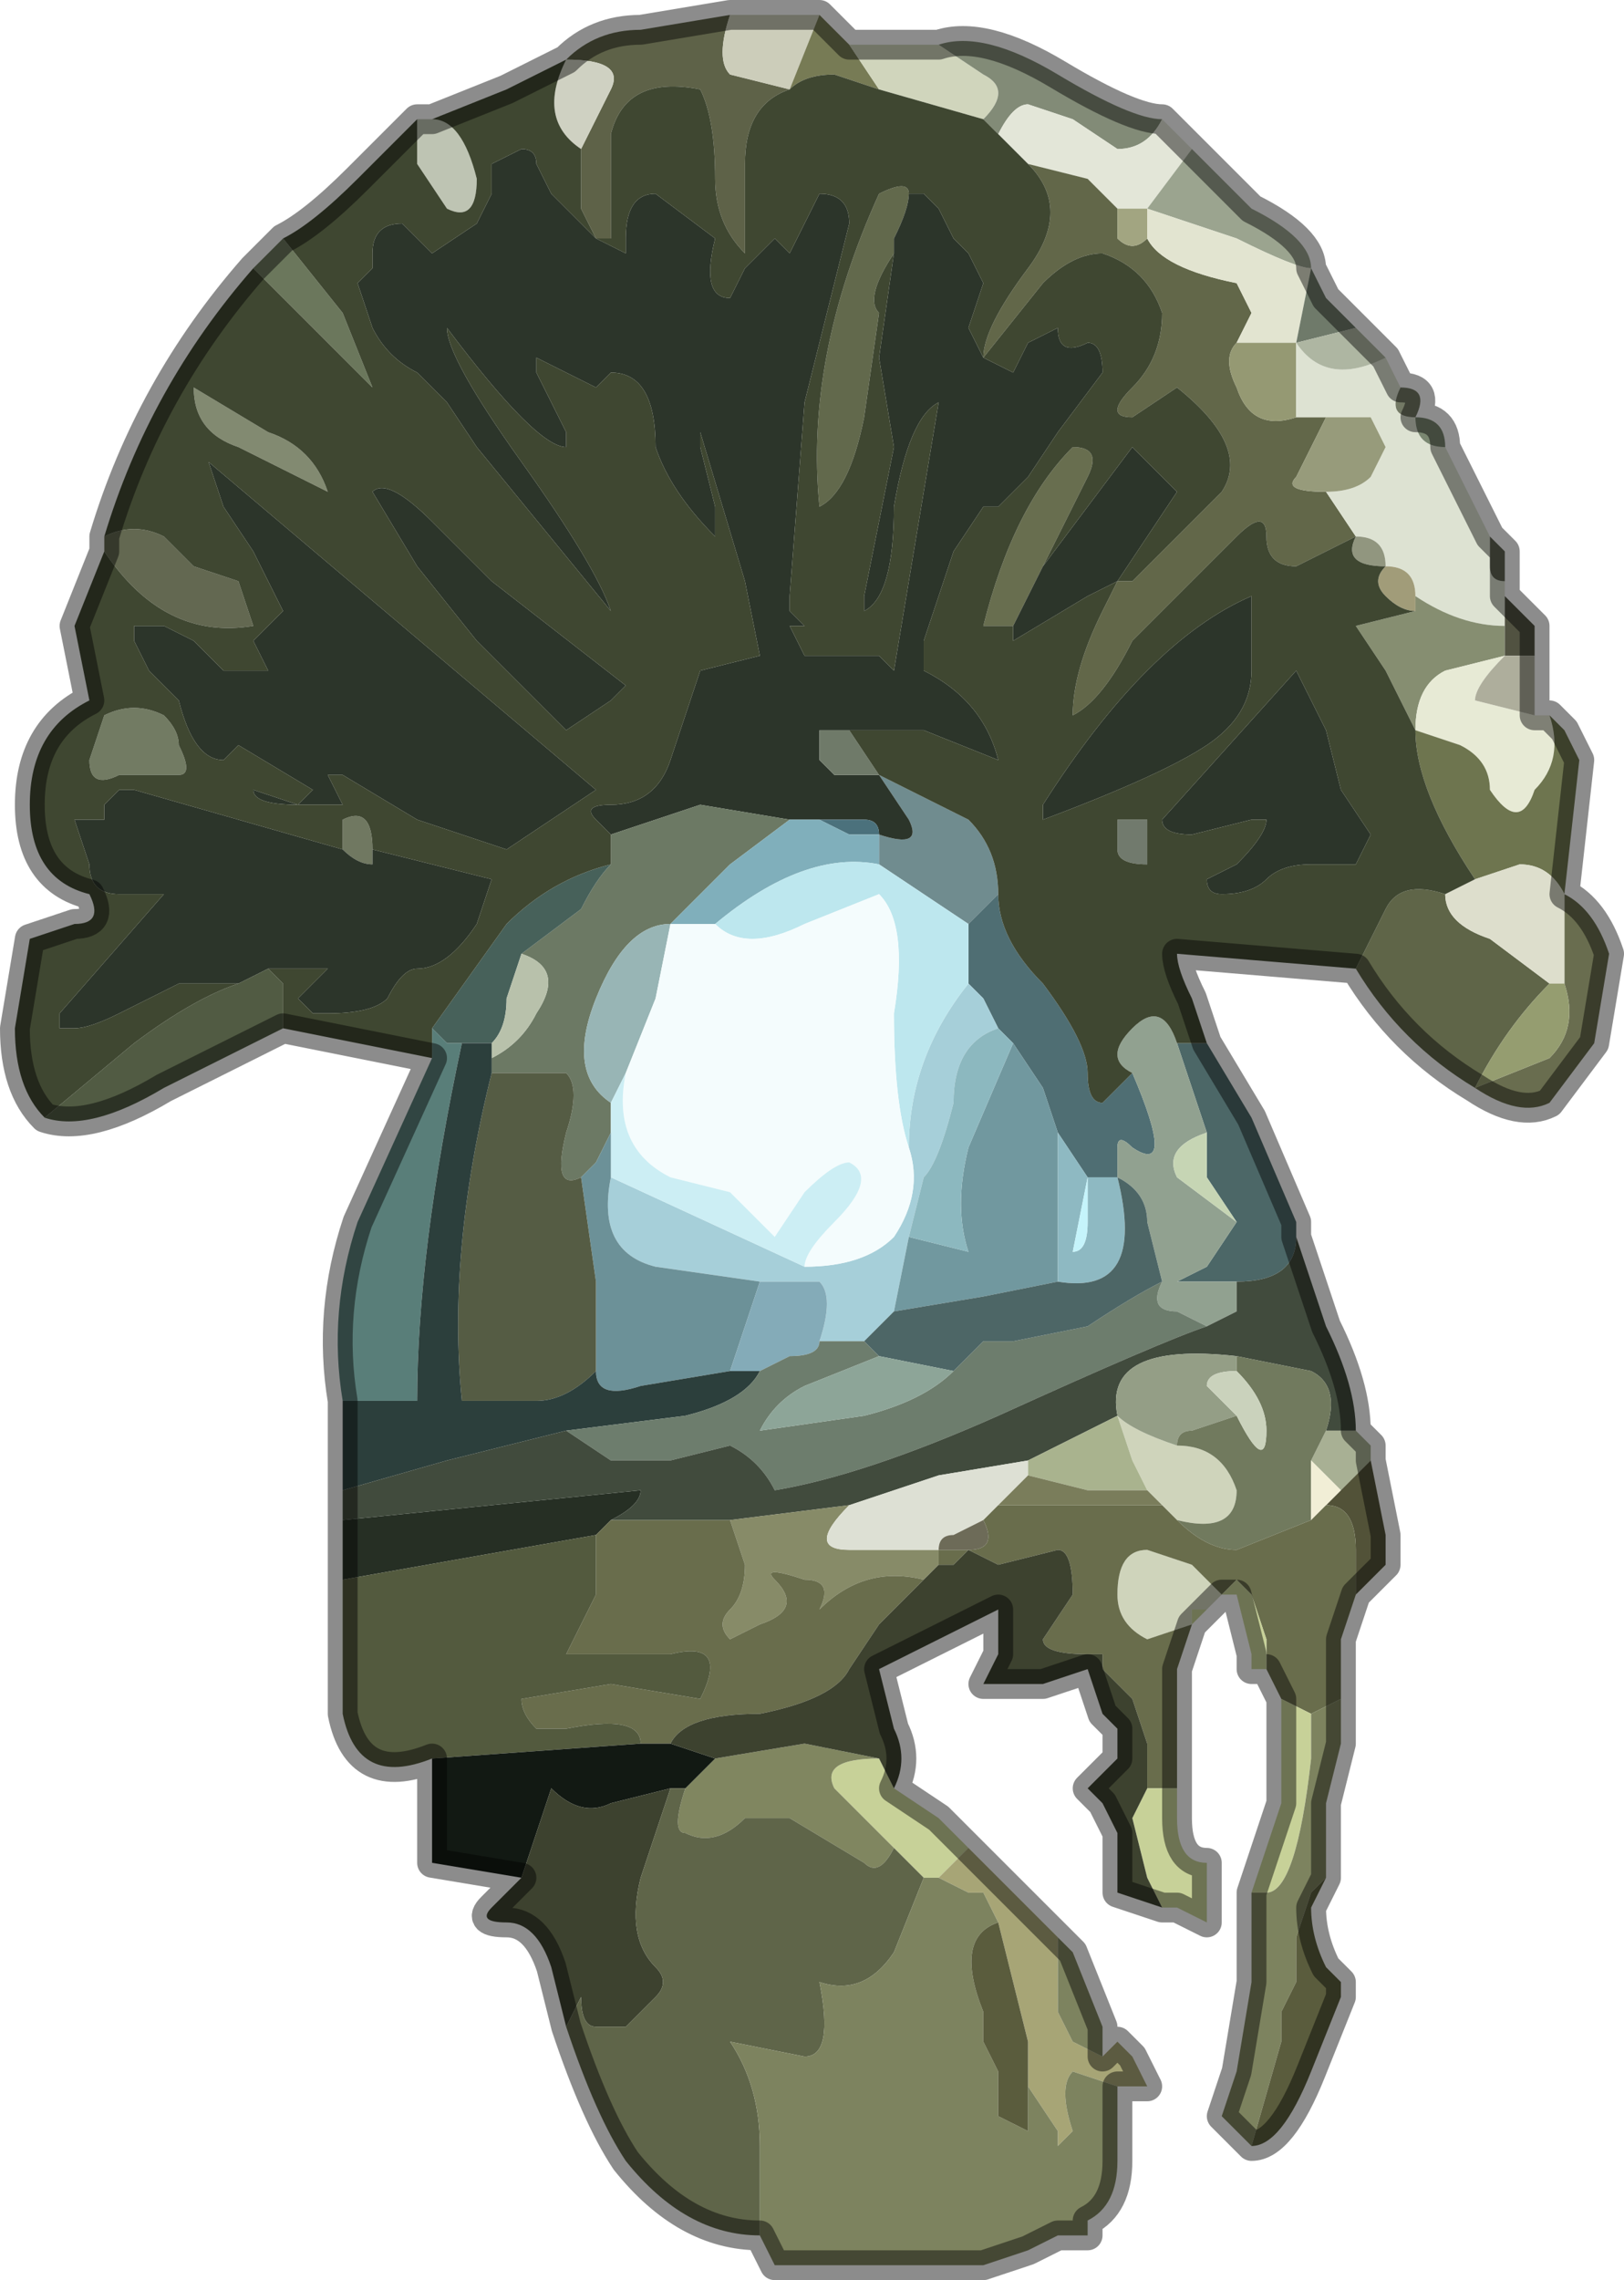 <?xml version="1.0" encoding="UTF-8" standalone="no"?>
<svg xmlns:xlink="http://www.w3.org/1999/xlink" height="7.65px" width="5.45px" xmlns="http://www.w3.org/2000/svg">
  <g transform="matrix(1.0, 0.0, 0.0, 1.0, 3.25, 3.35)">
    <path d="M-0.6 -3.05 Q-0.75 -3.0 -0.75 -2.8 L-0.75 -2.5 Q-0.85 -2.6 -0.85 -2.75 -0.85 -2.95 -0.9 -3.05 -1.15 -3.1 -1.2 -2.9 L-1.2 -2.55 -1.25 -2.55 -1.3 -2.65 Q-1.3 -2.8 -1.3 -2.85 L-1.2 -3.05 Q-1.15 -3.15 -1.35 -3.15 -1.25 -3.25 -1.1 -3.25 L-0.8 -3.3 Q-0.85 -3.15 -0.8 -3.1 L-0.6 -3.05 M-1.25 -2.55 L-1.25 -2.55" fill="#5e6248" fill-rule="evenodd" stroke="none"/>
    <path d="M-0.8 -3.3 L-0.5 -3.3 -0.6 -3.05 -0.8 -3.1 Q-0.85 -3.15 -0.8 -3.3" fill="#cccdba" fill-rule="evenodd" stroke="none"/>
    <path d="M-0.3 -3.05 L-0.45 -3.1 Q-0.55 -3.1 -0.6 -3.05 L-0.5 -3.3 -0.4 -3.2 -0.3 -3.05" fill="#777b55" fill-rule="evenodd" stroke="none"/>
    <path d="M-0.1 -3.2 L0.05 -3.1 Q0.15 -3.05 0.05 -2.95 L-0.3 -3.05 -0.4 -3.2 -0.1 -3.2" fill="#d0d5bc" fill-rule="evenodd" stroke="none"/>
    <path d="M0.1 -2.9 L0.05 -2.95 Q0.15 -3.05 0.05 -3.1 L-0.1 -3.2 Q0.05 -3.25 0.3 -3.1 0.55 -2.95 0.65 -2.95 0.6 -2.85 0.5 -2.85 L0.35 -2.95 0.2 -3.0 Q0.15 -3.0 0.1 -2.9" fill="#828b77" fill-rule="evenodd" stroke="none"/>
    <path d="M-1.35 -3.15 Q-1.15 -3.15 -1.2 -3.05 L-1.3 -2.85 Q-1.45 -2.95 -1.35 -3.15" fill="#cfd1c2" fill-rule="evenodd" stroke="none"/>
    <path d="M0.1 -2.9 Q0.15 -3.0 0.2 -3.0 L0.35 -2.95 0.5 -2.85 Q0.6 -2.85 0.65 -2.95 L0.75 -2.85 0.6 -2.65 0.5 -2.65 0.4 -2.75 0.2 -2.8 0.1 -2.9" fill="#e3e6d8" fill-rule="evenodd" stroke="none"/>
    <path d="M-1.85 -2.95 L-1.8 -2.95 Q-1.7 -2.95 -1.65 -2.75 -1.65 -2.6 -1.75 -2.65 L-1.85 -2.8 -1.85 -2.95" fill="#bec4b3" fill-rule="evenodd" stroke="none"/>
    <path d="M0.6 -2.65 L0.75 -2.85 0.95 -2.65 Q1.15 -2.55 1.15 -2.45 1.1 -2.45 0.9 -2.55 L0.6 -2.65" fill="#9ba48f" fill-rule="evenodd" stroke="none"/>
    <path d="M1.3 -1.55 L1.1 -1.45 Q1.0 -1.45 1.0 -1.55 1.0 -1.65 0.9 -1.55 L0.75 -1.4 0.55 -1.2 Q0.45 -1.0 0.35 -0.95 0.35 -1.1 0.45 -1.3 L0.5 -1.4 0.55 -1.4 0.65 -1.5 0.85 -1.7 Q0.95 -1.85 0.7 -2.05 L0.55 -1.95 Q0.45 -1.95 0.55 -2.05 0.65 -2.15 0.65 -2.3 0.6 -2.45 0.45 -2.5 0.35 -2.5 0.25 -2.4 L0.05 -2.15 Q0.05 -2.25 0.2 -2.45 0.35 -2.65 0.2 -2.8 L0.4 -2.75 0.5 -2.65 Q0.5 -2.6 0.5 -2.55 0.55 -2.5 0.6 -2.55 0.65 -2.45 0.9 -2.4 L0.95 -2.3 0.9 -2.2 Q0.85 -2.15 0.9 -2.05 0.95 -1.9 1.1 -1.95 L1.2 -1.95 1.1 -1.75 Q1.05 -1.7 1.2 -1.7 L1.3 -1.55" fill="#626749" fill-rule="evenodd" stroke="none"/>
    <path d="M-0.25 -2.5 Q-0.35 -2.35 -0.3 -2.3 L-0.35 -1.95 Q-0.4 -1.7 -0.5 -1.65 -0.55 -2.15 -0.3 -2.7 -0.2 -2.75 -0.2 -2.7 -0.2 -2.65 -0.25 -2.55 L-0.25 -2.5" fill="#62694c" fill-rule="evenodd" stroke="none"/>
    <path d="M0.5 -2.65 L0.6 -2.65 0.6 -2.55 Q0.55 -2.5 0.5 -2.55 0.5 -2.6 0.5 -2.65" fill="#a2a581" fill-rule="evenodd" stroke="none"/>
    <path d="M0.6 -2.65 L0.9 -2.55 Q1.1 -2.45 1.15 -2.45 L1.1 -2.2 0.9 -2.2 0.95 -2.3 0.9 -2.4 Q0.65 -2.45 0.6 -2.55 L0.6 -2.65" fill="#e2e4d0" fill-rule="evenodd" stroke="none"/>
    <path d="M-2.3 -2.55 L-2.1 -2.3 -2.0 -2.05 -2.2 -2.25 -2.4 -2.45 -2.3 -2.55" fill="#6b775c" fill-rule="evenodd" stroke="none"/>
    <path d="M1.15 -2.45 L1.2 -2.35 1.3 -2.25 1.1 -2.2 1.15 -2.45 M1.1 -2.2 L1.1 -2.2" fill="#6f7a6a" fill-rule="evenodd" stroke="none"/>
    <path d="M0.9 -2.2 L1.1 -2.2 1.1 -1.95 Q0.95 -1.9 0.9 -2.05 0.85 -2.15 0.9 -2.2" fill="#959973" fill-rule="evenodd" stroke="none"/>
    <path d="M1.4 -2.15 L1.45 -2.05 Q1.4 -1.95 1.5 -1.95 L1.5 -1.95 Q1.5 -1.85 1.6 -1.85 L1.75 -1.55 1.75 -1.45 Q1.75 -1.4 1.8 -1.4 L1.8 -1.35 1.8 -1.25 Q1.65 -1.25 1.5 -1.35 1.5 -1.45 1.4 -1.45 1.4 -1.55 1.3 -1.55 L1.2 -1.7 Q1.3 -1.7 1.35 -1.75 L1.4 -1.85 1.35 -1.95 1.2 -1.95 1.1 -1.95 1.1 -2.2 Q1.2 -2.05 1.4 -2.15 M1.1 -2.2 L1.1 -2.2" fill="#dde2d2" fill-rule="evenodd" stroke="none"/>
    <path d="M1.3 -2.25 L1.4 -2.15 Q1.2 -2.05 1.1 -2.2 L1.3 -2.25" fill="#aeb6a2" fill-rule="evenodd" stroke="none"/>
    <path d="M-2.45 -1.85 Q-2.6 -1.9 -2.6 -2.05 L-2.35 -1.9 Q-2.2 -1.85 -2.15 -1.7 L-2.45 -1.85" fill="#828a71" fill-rule="evenodd" stroke="none"/>
    <path d="M1.45 -2.05 Q1.55 -2.05 1.5 -1.95 1.4 -1.95 1.45 -2.05" fill="#737965" fill-rule="evenodd" stroke="none"/>
    <path d="M1.2 -1.95 L1.35 -1.95 1.4 -1.85 1.35 -1.75 Q1.3 -1.7 1.2 -1.7 1.05 -1.7 1.1 -1.75 L1.2 -1.95" fill="#979b7b" fill-rule="evenodd" stroke="none"/>
    <path d="M1.5 -1.95 Q1.6 -1.95 1.6 -1.85 1.5 -1.85 1.5 -1.95" fill="#7a8771" fill-rule="evenodd" stroke="none"/>
    <path d="M0.15 -1.25 L0.05 -1.25 Q0.15 -1.65 0.35 -1.85 0.45 -1.85 0.4 -1.75 L0.3 -1.55 0.25 -1.45 0.2 -1.35 0.15 -1.25" fill="#686e4f" fill-rule="evenodd" stroke="none"/>
    <path d="M1.5 -0.9 L1.4 -1.1 1.3 -1.25 1.5 -1.3 1.5 -1.35 Q1.65 -1.25 1.8 -1.25 L1.8 -1.15 1.6 -1.1 Q1.5 -1.05 1.5 -0.9" fill="#868e71" fill-rule="evenodd" stroke="none"/>
    <path d="M1.5 -1.3 Q1.45 -1.3 1.4 -1.35 1.35 -1.4 1.4 -1.45 1.5 -1.45 1.5 -1.35 L1.5 -1.3" fill="#a19c79" fill-rule="evenodd" stroke="none"/>
    <path d="M1.4 -1.45 Q1.25 -1.45 1.3 -1.55 1.4 -1.55 1.4 -1.45" fill="#91967f" fill-rule="evenodd" stroke="none"/>
    <path d="M0.6 -0.45 Q0.5 -0.45 0.5 -0.5 L0.5 -0.6 0.6 -0.6 0.6 -0.45" fill="#717a6d" fill-rule="evenodd" stroke="none"/>
    <path d="M-0.3 -0.75 L0.0 -0.6 Q0.1 -0.5 0.1 -0.35 L0.0 -0.25 -0.3 -0.45 -0.3 -0.55 Q-0.15 -0.5 -0.2 -0.6 L-0.3 -0.75" fill="#708c8f" fill-rule="evenodd" stroke="none"/>
    <path d="M1.9 -0.95 L1.95 -0.95 Q2.0 -0.8 1.9 -0.7 1.85 -0.55 1.75 -0.7 1.75 -0.8 1.65 -0.85 L1.5 -0.9 Q1.5 -1.05 1.6 -1.1 L1.8 -1.15 Q1.7 -1.05 1.7 -1.0 L1.9 -0.95" fill="#e7ead5" fill-rule="evenodd" stroke="none"/>
    <path d="M1.75 -1.55 L1.8 -1.5 1.8 -1.4 Q1.75 -1.4 1.75 -1.45 L1.75 -1.55" fill="#606554" fill-rule="evenodd" stroke="none"/>
    <path d="M1.8 -1.35 L1.9 -1.25 1.9 -1.15 1.8 -1.15 1.8 -1.25 1.8 -1.35" fill="#515241" fill-rule="evenodd" stroke="none"/>
    <path d="M1.9 -1.15 L1.9 -0.95 1.7 -1.0 Q1.7 -1.05 1.8 -1.15 L1.9 -1.15" fill="#aeae9c" fill-rule="evenodd" stroke="none"/>
    <path d="M1.7 -0.4 Q1.5 -0.7 1.5 -0.9 L1.65 -0.85 Q1.75 -0.8 1.75 -0.7 1.85 -0.55 1.9 -0.7 2.0 -0.8 1.95 -0.95 L2.0 -0.9 2.05 -0.8 2.0 -0.35 Q1.95 -0.45 1.85 -0.45 L1.7 -0.4" fill="#6e754f" fill-rule="evenodd" stroke="none"/>
    <path d="M-2.9 -1.55 Q-2.8 -1.6 -2.7 -1.55 L-2.6 -1.45 -2.45 -1.4 -2.4 -1.25 Q-2.7 -1.2 -2.9 -1.5 L-2.9 -1.55" fill="#636851" fill-rule="evenodd" stroke="none"/>
    <path d="M-2.95 -0.8 L-2.9 -0.95 Q-2.8 -1.0 -2.7 -0.95 -2.65 -0.9 -2.65 -0.85 -2.6 -0.75 -2.65 -0.75 L-2.85 -0.75 Q-2.95 -0.7 -2.95 -0.8" fill="#727b63" fill-rule="evenodd" stroke="none"/>
    <path d="M-2.1 -0.5 L-2.1 -0.6 Q-2.0 -0.65 -2.0 -0.5 L-2.0 -0.45 Q-2.05 -0.45 -2.1 -0.5 L-2.1 -0.5" fill="#707861" fill-rule="evenodd" stroke="none"/>
    <path d="M-1.25 -2.55 L-1.15 -2.5 -1.15 -2.55 Q-1.15 -2.7 -1.05 -2.7 L-0.85 -2.55 Q-0.9 -2.35 -0.8 -2.35 -0.8 -2.35 -0.75 -2.45 L-0.65 -2.55 -0.6 -2.5 -0.55 -2.6 -0.5 -2.7 Q-0.4 -2.7 -0.4 -2.6 L-0.55 -2.0 -0.6 -1.35 -0.6 -1.3 -0.55 -1.25 -0.6 -1.25 -0.55 -1.15 -0.3 -1.15 -0.25 -1.1 -0.1 -2.0 Q-0.2 -1.95 -0.25 -1.65 -0.25 -1.35 -0.35 -1.3 L-0.35 -1.35 -0.3 -1.6 -0.25 -1.85 -0.3 -2.15 -0.25 -2.5 -0.25 -2.55 Q-0.2 -2.65 -0.2 -2.7 L-0.15 -2.7 -0.1 -2.65 -0.05 -2.55 0.0 -2.5 0.05 -2.4 0.0 -2.25 0.05 -2.15 0.15 -2.1 0.2 -2.2 0.3 -2.25 0.3 -2.25 Q0.3 -2.15 0.4 -2.2 0.45 -2.2 0.45 -2.1 L0.3 -1.9 0.2 -1.75 0.1 -1.65 0.05 -1.65 -0.05 -1.5 -0.15 -1.2 -0.15 -1.1 Q0.05 -1.0 0.1 -0.8 L-0.15 -0.9 -0.4 -0.9 -0.5 -0.9 -0.5 -0.8 -0.45 -0.75 -0.3 -0.75 -0.2 -0.6 Q-0.15 -0.5 -0.3 -0.55 -0.3 -0.6 -0.35 -0.6 L-0.5 -0.6 -0.6 -0.6 -0.9 -0.65 -1.2 -0.55 -1.25 -0.6 Q-1.3 -0.65 -1.2 -0.65 L-1.2 -0.65 Q-1.05 -0.65 -1.0 -0.8 L-0.9 -1.1 -0.7 -1.15 -0.75 -1.4 -0.9 -1.9 -0.9 -1.85 -0.85 -1.65 -0.85 -1.55 Q-1.0 -1.7 -1.05 -1.85 -1.05 -2.1 -1.2 -2.1 L-1.25 -2.05 -1.45 -2.15 -1.45 -2.1 -1.35 -1.9 -1.35 -1.85 Q-1.45 -1.85 -1.75 -2.25 L-1.75 -2.25 Q-1.75 -2.15 -1.5 -1.8 -1.25 -1.45 -1.2 -1.3 L-1.65 -1.85 -1.75 -2.0 -1.85 -2.1 Q-1.95 -2.15 -2.0 -2.25 L-2.05 -2.4 -2.0 -2.45 -2.0 -2.5 Q-2.0 -2.6 -1.9 -2.6 L-1.8 -2.5 -1.65 -2.6 -1.6 -2.7 -1.6 -2.8 -1.5 -2.85 Q-1.45 -2.85 -1.45 -2.8 L-1.4 -2.7 -1.25 -2.55 -1.25 -2.55 M0.25 -1.45 L0.55 -1.85 0.7 -1.7 0.5 -1.4 0.4 -1.35 0.15 -1.2 0.15 -1.25 0.2 -1.35 0.25 -1.45 M0.75 -0.55 Q0.65 -0.55 0.65 -0.6 L1.1 -1.1 1.2 -0.9 1.25 -0.7 1.35 -0.55 1.3 -0.45 1.2 -0.45 1.15 -0.45 Q1.05 -0.45 1.0 -0.4 0.95 -0.35 0.85 -0.35 0.8 -0.35 0.8 -0.4 L0.9 -0.45 Q1.0 -0.55 1.0 -0.6 L0.95 -0.6 0.75 -0.55 M0.95 -1.35 L0.95 -1.1 Q0.95 -0.95 0.8 -0.85 0.65 -0.75 0.25 -0.6 L0.25 -0.65 Q0.6 -1.2 0.95 -1.35 M-2.45 -0.05 L-2.65 -0.05 -2.85 0.05 Q-2.95 0.1 -3.0 0.1 L-3.05 0.1 -3.05 0.05 -2.7 -0.35 -2.8 -0.35 -2.85 -0.35 Q-2.95 -0.35 -2.95 -0.45 L-3.0 -0.6 -2.95 -0.6 -2.9 -0.6 Q-2.9 -0.6 -2.9 -0.65 L-2.85 -0.7 -2.8 -0.7 -2.1 -0.5 -2.1 -0.5 Q-2.05 -0.45 -2.0 -0.45 L-2.0 -0.5 -1.6 -0.4 -1.65 -0.25 Q-1.75 -0.1 -1.85 -0.1 -1.9 -0.1 -1.95 0.0 -2.0 0.05 -2.15 0.05 L-2.2 0.05 -2.25 0.0 -2.15 -0.1 -2.15 -0.1 -2.2 -0.1 -2.35 -0.1 -2.45 -0.05 -2.45 -0.05 M-2.55 -1.8 L-2.55 -1.8 -1.25 -0.7 -1.4 -0.6 -1.55 -0.5 -1.85 -0.6 -2.1 -0.75 -2.15 -0.75 -2.1 -0.65 Q-2.2 -0.65 -2.25 -0.65 -2.4 -0.65 -2.4 -0.7 L-2.4 -0.7 -2.25 -0.65 -2.2 -0.7 -2.45 -0.85 -2.5 -0.8 Q-2.6 -0.8 -2.65 -1.0 L-2.75 -1.1 -2.8 -1.2 -2.8 -1.25 -2.7 -1.25 -2.6 -1.2 -2.5 -1.1 -2.4 -1.1 -2.35 -1.1 -2.4 -1.2 -2.3 -1.3 -2.35 -1.4 -2.4 -1.5 -2.5 -1.65 -2.55 -1.8 M-1.8 -1.6 L-1.6 -1.4 -1.15 -1.05 -1.2 -1.0 -1.35 -0.9 -1.65 -1.2 -1.85 -1.45 -2.0 -1.7 Q-1.95 -1.75 -1.8 -1.6" fill="#2c352a" fill-rule="evenodd" stroke="none"/>
    <path d="M-1.2 -0.55 L-0.9 -0.65 -0.6 -0.6 -0.8 -0.45 -1.0 -0.25 Q-1.15 -0.25 -1.25 0.0 -1.35 0.25 -1.2 0.35 L-1.2 0.45 -1.25 0.55 -1.3 0.6 Q-1.4 0.65 -1.35 0.45 -1.3 0.3 -1.35 0.25 L-1.6 0.25 -1.6 0.2 Q-1.5 0.15 -1.45 0.05 -1.35 -0.1 -1.5 -0.15 L-1.3 -0.3 Q-1.25 -0.4 -1.2 -0.45 L-1.2 -0.55" fill="#6c7964" fill-rule="evenodd" stroke="none"/>
    <path d="M-1.8 0.1 L-1.55 -0.25 Q-1.4 -0.4 -1.2 -0.45 -1.25 -0.4 -1.3 -0.3 L-1.5 -0.15 -1.55 0.0 Q-1.55 0.1 -1.6 0.15 L-1.65 0.15 -1.65 0.15 -1.7 0.15 -1.75 0.15 -1.75 0.15 -1.8 0.1" fill="#47615a" fill-rule="evenodd" stroke="none"/>
    <path d="M-0.4 -0.9 L-0.3 -0.75 -0.45 -0.75 -0.5 -0.8 -0.5 -0.9 -0.4 -0.9" fill="#6f7a69" fill-rule="evenodd" stroke="none"/>
    <path d="M-0.5 -0.6 L-0.35 -0.6 Q-0.3 -0.6 -0.3 -0.55 L-0.4 -0.55 -0.5 -0.6" fill="#4b717c" fill-rule="evenodd" stroke="none"/>
    <path d="M-0.6 -0.6 L-0.5 -0.6 -0.4 -0.55 -0.3 -0.55 -0.3 -0.45 Q-0.55 -0.5 -0.85 -0.25 L-1.0 -0.25 -0.8 -0.45 -0.6 -0.6" fill="#80afbb" fill-rule="evenodd" stroke="none"/>
    <path d="M0.1 -0.35 Q0.1 -0.2 0.25 -0.05 0.4 0.15 0.4 0.25 0.4 0.35 0.45 0.35 0.5 0.3 0.55 0.25 0.7 0.6 0.55 0.5 0.5 0.45 0.5 0.5 L0.5 0.6 0.4 0.6 0.3 0.45 0.25 0.3 0.15 0.15 0.1 0.1 0.05 0.0 0.0 -0.05 0.0 -0.25 0.1 -0.35" fill="#4f6e73" fill-rule="evenodd" stroke="none"/>
    <path d="M-0.2 0.8 L-0.25 1.05 -0.35 1.15 -0.5 1.15 Q-0.45 1.0 -0.5 0.95 L-0.7 0.95 -1.05 0.9 Q-1.25 0.85 -1.2 0.6 L-0.55 0.9 Q-0.35 0.9 -0.25 0.8 -0.15 0.65 -0.2 0.5 -0.2 0.2 0.0 -0.05 L0.05 0.0 0.1 0.1 Q-0.05 0.15 -0.05 0.35 -0.1 0.55 -0.15 0.6 L-0.2 0.8" fill="#a6cfd9" fill-rule="evenodd" stroke="none"/>
    <path d="M1.3 -0.1 L1.4 -0.3 Q1.45 -0.4 1.6 -0.35 1.6 -0.25 1.75 -0.2 L1.95 -0.05 Q1.8 0.1 1.7 0.3 1.45 0.15 1.3 -0.1" fill="#5f6548" fill-rule="evenodd" stroke="none"/>
    <path d="M0.0 -0.05 Q-0.2 0.2 -0.2 0.5 -0.25 0.35 -0.25 0.05 -0.2 -0.25 -0.3 -0.35 L-0.55 -0.25 Q-0.75 -0.15 -0.85 -0.25 -0.55 -0.5 -0.3 -0.45 L0.0 -0.25 0.0 -0.05" fill="#bde7ee" fill-rule="evenodd" stroke="none"/>
    <path d="M2.0 -0.35 Q2.1 -0.3 2.15 -0.15 L2.1 0.15 1.95 0.35 Q1.85 0.4 1.7 0.3 L1.95 0.2 Q2.05 0.1 2.0 -0.05 L2.0 -0.35" fill="#696d4f" fill-rule="evenodd" stroke="none"/>
    <path d="M1.6 -0.35 L1.7 -0.4 1.85 -0.45 Q1.95 -0.45 2.0 -0.35 L2.0 -0.05 1.95 -0.05 1.75 -0.2 Q1.6 -0.25 1.6 -0.35" fill="#dddecc" fill-rule="evenodd" stroke="none"/>
    <path d="M2.0 -0.05 Q2.05 0.1 1.95 0.2 L1.7 0.3 Q1.8 0.1 1.95 -0.05 L2.0 -0.05" fill="#959d70" fill-rule="evenodd" stroke="none"/>
    <path d="M-3.1 0.4 L-2.8 0.15 Q-2.6 0.0 -2.45 -0.05 L-2.45 -0.05 -2.35 -0.1 -2.3 -0.05 Q-2.3 0.0 -2.3 0.1 -2.4 0.15 -2.7 0.3 -2.95 0.45 -3.1 0.4" fill="#515b43" fill-rule="evenodd" stroke="none"/>
    <path d="M-1.5 -0.15 Q-1.35 -0.1 -1.45 0.05 -1.5 0.15 -1.6 0.2 L-1.6 0.15 Q-1.55 0.1 -1.55 0.0 L-1.5 -0.15" fill="#b8c1ab" fill-rule="evenodd" stroke="none"/>
    <path d="M-1.2 0.35 Q-1.35 0.25 -1.25 0.0 -1.15 -0.25 -1.0 -0.25 L-1.05 0.0 -1.15 0.25 -1.2 0.35" fill="#98b5b5" fill-rule="evenodd" stroke="none"/>
    <path d="M-0.2 0.5 Q-0.15 0.65 -0.25 0.8 -0.35 0.9 -0.55 0.9 -0.55 0.85 -0.45 0.75 -0.3 0.6 -0.4 0.55 -0.45 0.55 -0.55 0.65 L-0.65 0.8 Q-0.7 0.75 -0.8 0.65 L-1.0 0.6 Q-1.2 0.5 -1.15 0.25 L-1.05 0.0 -1.0 -0.25 -0.85 -0.25 Q-0.75 -0.15 -0.55 -0.25 L-0.3 -0.35 Q-0.2 -0.25 -0.25 0.05 -0.25 0.35 -0.2 0.5" fill="#f4fcfd" fill-rule="evenodd" stroke="none"/>
    <path d="M-0.55 0.9 L-1.2 0.6 -1.2 0.5 -1.2 0.45 -1.2 0.35 -1.15 0.25 Q-1.2 0.5 -1.0 0.6 L-0.8 0.65 Q-0.7 0.75 -0.65 0.8 L-0.55 0.65 Q-0.45 0.55 -0.4 0.55 -0.3 0.6 -0.45 0.75 -0.55 0.85 -0.55 0.9" fill="#cceef4" fill-rule="evenodd" stroke="none"/>
    <path d="M-0.2 0.8 L0.0 0.85 Q-0.05 0.7 0.0 0.5 L0.15 0.15 0.25 0.3 0.3 0.45 0.3 0.95 0.05 1.0 -0.25 1.05 -0.2 0.8" fill="#71989f" fill-rule="evenodd" stroke="none"/>
    <path d="M0.15 0.15 L0.0 0.5 Q-0.05 0.7 0.0 0.85 L-0.2 0.8 -0.15 0.6 Q-0.1 0.55 -0.05 0.35 -0.05 0.15 0.1 0.1 L0.15 0.15" fill="#8cb8bf" fill-rule="evenodd" stroke="none"/>
    <path d="M-1.2 0.6 Q-1.25 0.85 -1.05 0.9 L-0.7 0.95 -0.8 1.25 -1.1 1.3 Q-1.25 1.35 -1.25 1.25 L-1.25 0.95 -1.3 0.6 -1.25 0.55 -1.2 0.45 -1.2 0.5 -1.2 0.6" fill="#6c9198" fill-rule="evenodd" stroke="none"/>
    <path d="M-1.6 0.25 L-1.35 0.25 Q-1.3 0.3 -1.35 0.45 -1.4 0.65 -1.3 0.6 L-1.25 0.95 -1.25 1.25 Q-1.35 1.35 -1.45 1.35 L-1.7 1.35 Q-1.75 0.85 -1.6 0.25" fill="#555c44" fill-rule="evenodd" stroke="none"/>
    <path d="M-1.8 0.2 L-1.8 0.1 -1.75 0.15 -1.75 0.15 -1.7 0.15 Q-1.85 0.85 -1.85 1.35 L-2.1 1.35 Q-2.15 1.05 -2.05 0.75 L-1.8 0.2" fill="#597e79" fill-rule="evenodd" stroke="none"/>
    <path d="M-1.35 1.45 L-1.75 1.55 -2.1 1.65 -2.1 1.35 -1.85 1.35 Q-1.85 0.85 -1.7 0.15 L-1.65 0.15 -1.65 0.15 -1.6 0.15 -1.6 0.2 -1.6 0.25 Q-1.75 0.85 -1.7 1.35 L-1.45 1.35 Q-1.35 1.35 -1.25 1.25 -1.25 1.35 -1.1 1.3 L-0.8 1.25 -0.7 1.25 Q-0.75 1.35 -0.95 1.4 L-1.35 1.45" fill="#2c3f3c" fill-rule="evenodd" stroke="none"/>
    <path d="M0.7 0.15 L0.8 0.15 0.95 0.4 1.1 0.75 1.1 0.8 Q1.1 0.95 0.9 0.95 L0.7 0.95 0.8 0.9 0.9 0.75 0.8 0.6 0.8 0.45 0.75 0.3 0.7 0.15" fill="#4c6767" fill-rule="evenodd" stroke="none"/>
    <path d="M0.55 0.25 Q0.45 0.2 0.55 0.1 0.65 0.0 0.7 0.15 L0.75 0.3 0.8 0.45 Q0.65 0.5 0.7 0.6 L0.9 0.75 0.8 0.9 0.7 0.95 0.9 0.95 0.9 1.05 0.8 1.1 0.7 1.05 Q0.6 1.05 0.65 0.95 L0.6 0.75 Q0.6 0.65 0.5 0.6 L0.5 0.5 Q0.5 0.45 0.55 0.5 0.7 0.6 0.55 0.25" fill="#91a190" fill-rule="evenodd" stroke="none"/>
    <path d="M0.8 0.45 L0.8 0.6 0.9 0.75 0.7 0.6 Q0.65 0.5 0.8 0.45" fill="#c6d5b4" fill-rule="evenodd" stroke="none"/>
    <path d="M0.3 0.95 L0.3 0.45 0.4 0.6 0.35 0.85 Q0.4 0.85 0.4 0.75 L0.4 0.6 0.5 0.6 Q0.6 1.0 0.3 0.95" fill="#8eb9c2" fill-rule="evenodd" stroke="none"/>
    <path d="M-0.7 0.95 L-0.5 0.95 Q-0.45 1.0 -0.5 1.15 -0.5 1.2 -0.6 1.2 L-0.7 1.25 -0.8 1.25 -0.7 0.95" fill="#84abb8" fill-rule="evenodd" stroke="none"/>
    <path d="M-2.1 1.75 L-1.6 1.7 -1.1 1.65 Q-1.1 1.7 -1.2 1.75 L-1.25 1.8 -2.1 1.95 -2.1 1.75" fill="#262f24" fill-rule="evenodd" stroke="none"/>
    <path d="M0.8 1.1 Q0.65 1.15 0.1 1.4 -0.35 1.6 -0.65 1.65 -0.7 1.55 -0.8 1.5 L-1.0 1.55 -1.2 1.55 -1.35 1.45 -0.95 1.4 Q-0.75 1.35 -0.7 1.25 L-0.6 1.2 Q-0.5 1.2 -0.5 1.15 L-0.35 1.15 -0.3 1.2 -0.55 1.3 Q-0.65 1.35 -0.7 1.45 L-0.35 1.4 Q-0.15 1.35 -0.05 1.25 L0.05 1.15 0.15 1.15 0.4 1.1 Q0.55 1.0 0.65 0.95 0.6 1.05 0.7 1.05 L0.8 1.1" fill="#6d7d6d" fill-rule="evenodd" stroke="none"/>
    <path d="M1.1 0.8 L1.2 1.1 Q1.3 1.3 1.3 1.45 L1.2 1.45 Q1.25 1.3 1.15 1.25 L0.9 1.2 Q0.45 1.15 0.5 1.4 L0.2 1.55 -0.1 1.6 -0.4 1.7 -0.8 1.75 -1.2 1.75 Q-1.1 1.7 -1.1 1.65 L-1.6 1.7 -2.1 1.75 -2.1 1.65 -1.75 1.55 -1.35 1.45 -1.2 1.55 -1.0 1.55 -0.8 1.5 Q-0.7 1.55 -0.65 1.65 -0.35 1.6 0.1 1.4 0.65 1.15 0.8 1.1 L0.9 1.05 0.9 0.95 Q1.1 0.95 1.1 0.8" fill="#414b3d" fill-rule="evenodd" stroke="none"/>
    <path d="M0.5 0.6 Q0.6 0.65 0.6 0.75 L0.65 0.95 Q0.55 1.0 0.4 1.1 L0.15 1.15 0.05 1.15 -0.05 1.25 -0.3 1.2 -0.35 1.15 -0.25 1.05 0.05 1.0 0.3 0.95 Q0.6 1.0 0.5 0.6" fill="#4d6666" fill-rule="evenodd" stroke="none"/>
    <path d="M-0.05 1.25 Q-0.15 1.35 -0.35 1.4 L-0.7 1.45 Q-0.65 1.35 -0.55 1.3 L-0.3 1.2 -0.05 1.25" fill="#8da598" fill-rule="evenodd" stroke="none"/>
    <path d="M-0.8 1.75 L-0.4 1.7 Q-0.55 1.85 -0.4 1.85 L-0.1 1.85 -0.1 1.9 -0.15 1.95 Q-0.35 1.9 -0.5 2.05 -0.45 1.95 -0.55 1.95 -0.7 1.9 -0.65 1.95 -0.55 2.05 -0.7 2.1 L-0.8 2.15 Q-0.85 2.1 -0.8 2.05 -0.75 2.0 -0.75 1.9 L-0.8 1.75" fill="#878b68" fill-rule="evenodd" stroke="none"/>
    <path d="M-0.4 1.7 L-0.1 1.6 0.2 1.55 0.2 1.6 0.1 1.7 0.05 1.75 -0.05 1.8 Q-0.1 1.8 -0.1 1.85 L-0.4 1.85 Q-0.55 1.85 -0.4 1.7" fill="#dde0d4" fill-rule="evenodd" stroke="none"/>
    <path d="M0.4 0.6 L0.4 0.75 Q0.4 0.85 0.35 0.85 L0.4 0.6" fill="#c5f4fb" fill-rule="evenodd" stroke="none"/>
    <path d="M0.7 1.5 Q0.85 1.5 0.9 1.65 0.9 1.8 0.7 1.75 L0.65 1.7 0.6 1.65 0.55 1.55 0.5 1.4 Q0.55 1.45 0.7 1.5 M0.85 2.0 L0.8 2.05 0.75 2.05 0.75 2.1 0.6 2.15 Q0.5 2.1 0.5 2.0 0.5 1.85 0.6 1.85 0.6 1.85 0.75 1.9 L0.85 2.0" fill="#cfd4bb" fill-rule="evenodd" stroke="none"/>
    <path d="M0.5 1.4 Q0.45 1.15 0.9 1.2 L0.9 1.25 Q0.8 1.25 0.8 1.3 L0.9 1.4 0.75 1.45 Q0.7 1.45 0.7 1.5 0.55 1.45 0.5 1.4" fill="#949e86" fill-rule="evenodd" stroke="none"/>
    <path d="M0.2 1.55 L0.5 1.4 0.55 1.55 0.6 1.65 0.4 1.65 0.2 1.6 0.2 1.55" fill="#a9b38e" fill-rule="evenodd" stroke="none"/>
    <path d="M0.6 1.65 L0.65 1.7 0.1 1.7 0.2 1.6 0.4 1.65 0.6 1.65" fill="#7a7d5b" fill-rule="evenodd" stroke="none"/>
    <path d="M1.2 1.45 L1.3 1.45 1.35 1.5 1.35 1.55 1.25 1.65 1.15 1.55 1.2 1.45" fill="#a8b094" fill-rule="evenodd" stroke="none"/>
    <path d="M1.35 1.55 L1.4 1.8 1.4 1.9 1.3 2.0 1.3 1.85 Q1.3 1.7 1.2 1.7 L1.25 1.65 1.35 1.55" fill="#525238" fill-rule="evenodd" stroke="none"/>
    <path d="M0.9 1.2 L1.15 1.25 Q1.25 1.3 1.2 1.45 L1.15 1.55 1.15 1.75 0.9 1.85 Q0.8 1.85 0.7 1.75 0.9 1.8 0.9 1.65 0.85 1.5 0.7 1.5 0.7 1.45 0.75 1.45 L0.9 1.4 Q1.0 1.6 1.0 1.45 1.0 1.35 0.9 1.25 L0.9 1.2" fill="#717a5e" fill-rule="evenodd" stroke="none"/>
    <path d="M0.9 1.25 Q1.0 1.35 1.0 1.45 1.0 1.6 0.9 1.4 L0.8 1.3 Q0.8 1.25 0.9 1.25" fill="#cad2bc" fill-rule="evenodd" stroke="none"/>
    <path d="M1.15 1.75 L1.15 1.55 1.25 1.65 1.2 1.7 1.15 1.75" fill="#f1eed6" fill-rule="evenodd" stroke="none"/>
    <path d="M-1.2 1.75 L-0.8 1.75 -0.75 1.9 Q-0.75 2.0 -0.8 2.05 -0.85 2.1 -0.8 2.15 L-0.7 2.1 Q-0.55 2.05 -0.65 1.95 -0.7 1.9 -0.55 1.95 -0.45 1.95 -0.5 2.05 -0.35 1.9 -0.15 1.95 L-0.3 2.1 -0.4 2.25 Q-0.45 2.35 -0.7 2.4 -0.95 2.4 -1.0 2.5 L-1.1 2.5 Q-1.1 2.4 -1.35 2.45 L-1.45 2.45 Q-1.5 2.4 -1.5 2.35 L-1.2 2.3 -0.9 2.35 Q-0.8 2.15 -1.0 2.2 L-1.35 2.2 -1.25 2.0 Q-1.25 1.85 -1.25 1.8 L-1.2 1.75 M1.3 2.0 L1.25 2.15 1.25 2.35 1.15 2.4 1.05 2.35 1.0 2.25 1.0 2.15 0.95 2.0 0.9 1.95 0.85 2.0 0.75 1.9 Q0.6 1.85 0.6 1.85 0.5 1.85 0.5 2.0 0.5 2.1 0.6 2.15 L0.75 2.1 0.7 2.25 0.7 2.55 0.7 2.65 0.6 2.65 0.6 2.5 0.55 2.35 0.45 2.25 0.45 2.2 0.4 2.2 Q0.25 2.2 0.25 2.15 L0.35 2.0 Q0.35 1.85 0.3 1.85 L0.1 1.9 0.0 1.85 -0.05 1.9 -0.1 1.9 -0.1 1.85 0.0 1.85 Q0.1 1.85 0.05 1.75 L0.1 1.7 0.65 1.7 0.7 1.75 Q0.8 1.85 0.9 1.85 L1.15 1.75 1.2 1.7 Q1.3 1.7 1.3 1.85 L1.3 2.0" fill="#696d4c" fill-rule="evenodd" stroke="none"/>
    <path d="M-1.8 2.55 Q-2.05 2.65 -2.1 2.4 L-2.1 2.0 -2.1 1.95 -1.25 1.8 Q-1.25 1.85 -1.25 2.0 L-1.35 2.2 -1.0 2.2 Q-0.8 2.15 -0.9 2.35 L-1.2 2.3 -1.5 2.35 Q-1.5 2.4 -1.45 2.45 L-1.35 2.45 Q-1.1 2.4 -1.1 2.5 L-1.8 2.55" fill="#535a3e" fill-rule="evenodd" stroke="none"/>
    <path d="M0.95 3.0 L1.05 2.7 1.05 2.6 Q1.05 2.45 1.05 2.35 L1.15 2.4 1.15 2.55 Q1.1 3.0 1.0 3.0 L0.95 3.0 M1.0 2.25 L0.95 2.25 0.95 2.2 0.9 2.0 0.85 2.0 0.8 2.05 0.75 2.1 0.75 2.05 0.8 2.05 0.85 2.0 0.9 1.95 0.95 2.0 1.0 2.15 1.0 2.25 M0.7 2.65 L0.7 2.75 Q0.7 2.9 0.8 2.9 L0.8 3.1 0.7 3.05 0.65 3.05 0.6 2.95 0.55 2.75 0.6 2.65 0.7 2.65 M-0.25 2.65 L-0.1 2.75 0.0 2.85 0.0 2.85 -0.1 2.95 -0.15 2.95 -0.25 2.85 -0.45 2.65 Q-0.5 2.55 -0.3 2.55 L-0.25 2.65" fill="#c7d198" fill-rule="evenodd" stroke="none"/>
    <path d="M-0.3 2.55 Q-0.5 2.55 -0.45 2.65 L-0.25 2.85 Q-0.3 2.95 -0.35 2.9 L-0.6 2.75 -0.75 2.75 Q-0.85 2.85 -0.95 2.8 -1.0 2.8 -0.95 2.65 L-0.85 2.55 -0.55 2.5 -0.3 2.55" fill="#808660" fill-rule="evenodd" stroke="none"/>
    <path d="M-1.5 2.95 L-1.8 2.9 -1.8 2.55 -1.1 2.5 -1.0 2.5 -0.85 2.55 -0.95 2.65 -1.0 2.65 -1.2 2.7 Q-1.3 2.75 -1.4 2.65 L-1.5 2.95" fill="#121913" fill-rule="evenodd" stroke="none"/>
    <path d="M0.65 3.05 L0.5 3.0 0.5 2.8 0.45 2.7 0.4 2.65 0.5 2.55 0.5 2.45 0.45 2.4 0.4 2.25 0.25 2.3 0.05 2.3 0.1 2.2 0.1 2.05 -0.3 2.25 -0.25 2.45 Q-0.2 2.55 -0.25 2.65 L-0.3 2.55 -0.55 2.5 -0.85 2.55 -1.0 2.5 Q-0.95 2.4 -0.7 2.4 -0.45 2.35 -0.4 2.25 L-0.3 2.1 -0.15 1.95 -0.1 1.9 -0.05 1.9 0.0 1.85 0.1 1.9 0.3 1.85 Q0.35 1.85 0.35 2.0 L0.25 2.15 Q0.25 2.2 0.4 2.2 L0.45 2.2 0.45 2.25 0.55 2.35 0.6 2.5 0.6 2.65 0.55 2.75 0.6 2.95 0.65 3.05 M-1.35 3.45 L-1.4 3.25 Q-1.45 3.1 -1.55 3.1 -1.65 3.1 -1.6 3.05 L-1.5 2.95 -1.4 2.65 Q-1.3 2.75 -1.2 2.7 L-1.0 2.65 -1.1 2.95 Q-1.15 3.15 -1.05 3.25 -1.0 3.3 -1.05 3.35 L-1.15 3.45 -1.25 3.45 Q-1.3 3.45 -1.3 3.35 L-1.35 3.45" fill="#3d422f" fill-rule="evenodd" stroke="none"/>
    <path d="M0.05 1.75 Q0.1 1.85 0.0 1.85 L-0.1 1.85 Q-0.1 1.8 -0.05 1.8 L0.05 1.75" fill="#6d6b58" fill-rule="evenodd" stroke="none"/>
    <path d="M0.0 2.85 L0.0 2.85 0.1 2.95 0.3 3.15 0.3 3.4 0.35 3.5 0.45 3.55 0.5 3.5 0.55 3.55 0.6 3.65 0.5 3.65 0.35 3.6 Q0.3 3.65 0.35 3.8 L0.3 3.85 0.3 3.8 0.2 3.65 0.2 3.5 0.1 3.1 0.05 3.0 0.0 3.0 -0.1 2.95 0.0 2.85" fill="#a7a576" fill-rule="evenodd" stroke="none"/>
    <path d="M-0.7 4.15 Q-0.95 4.15 -1.15 3.9 -1.25 3.75 -1.35 3.45 L-1.3 3.35 Q-1.3 3.45 -1.25 3.45 L-1.15 3.45 -1.05 3.35 Q-1.0 3.3 -1.05 3.25 -1.15 3.15 -1.1 2.95 L-1.0 2.65 -0.95 2.65 Q-1.0 2.8 -0.95 2.8 -0.85 2.85 -0.75 2.75 L-0.6 2.75 -0.35 2.9 Q-0.3 2.95 -0.25 2.85 L-0.15 2.95 -0.25 3.2 Q-0.35 3.35 -0.5 3.3 -0.45 3.55 -0.55 3.55 L-0.8 3.5 Q-0.7 3.65 -0.7 3.85 L-0.7 4.15" fill="#5f6549" fill-rule="evenodd" stroke="none"/>
    <path d="M1.25 2.35 L1.25 2.5 1.2 2.7 Q1.2 2.8 1.2 2.95 L1.15 3.0 1.1 3.15 1.1 3.3 1.05 3.4 1.05 3.5 0.95 3.85 0.9 3.8 0.85 3.75 0.9 3.6 0.95 3.3 0.95 3.1 0.95 3.0 1.0 3.0 Q1.1 3.0 1.15 2.55 L1.15 2.4 1.25 2.35 M0.3 3.15 L0.35 3.2 0.45 3.45 0.45 3.55 0.35 3.5 0.3 3.4 0.3 3.15 M0.5 3.65 L0.5 3.9 Q0.5 4.05 0.4 4.1 L0.4 4.15 0.3 4.15 0.2 4.2 0.05 4.25 -0.6 4.25 -0.65 4.25 -0.7 4.15 -0.7 3.85 Q-0.7 3.65 -0.8 3.5 L-0.55 3.55 Q-0.45 3.55 -0.5 3.3 -0.35 3.35 -0.25 3.2 L-0.15 2.95 -0.1 2.95 0.0 3.0 0.05 3.0 0.1 3.1 Q-0.05 3.15 0.05 3.4 L0.05 3.5 0.1 3.6 0.1 3.75 0.2 3.8 0.2 3.65 0.3 3.8 0.3 3.85 0.35 3.8 Q0.3 3.65 0.35 3.6 L0.5 3.65" fill="#7d835f" fill-rule="evenodd" stroke="none"/>
    <path d="M1.2 2.95 L1.15 3.05 Q1.15 3.15 1.2 3.25 L1.25 3.3 1.25 3.35 1.15 3.6 Q1.05 3.85 0.95 3.85 L1.05 3.5 1.05 3.4 1.1 3.3 1.1 3.15 1.15 3.0 1.2 2.95 M0.2 3.65 L0.2 3.8 0.1 3.75 0.1 3.6 0.05 3.5 0.05 3.4 Q-0.05 3.15 0.1 3.1 L0.2 3.5 0.2 3.65" fill="#5a5c3d" fill-rule="evenodd" stroke="none"/>
    <path d="M0.05 -2.95 L0.1 -2.9 0.2 -2.8 Q0.35 -2.65 0.2 -2.45 0.05 -2.25 0.05 -2.15 L0.25 -2.4 Q0.35 -2.5 0.45 -2.5 0.6 -2.45 0.65 -2.3 0.65 -2.15 0.55 -2.05 0.45 -1.95 0.55 -1.95 L0.7 -2.05 Q0.95 -1.85 0.85 -1.7 L0.65 -1.5 0.55 -1.4 0.5 -1.4 0.45 -1.3 Q0.35 -1.1 0.35 -0.95 0.45 -1.0 0.55 -1.2 L0.75 -1.4 0.9 -1.55 Q1.0 -1.65 1.0 -1.55 1.0 -1.45 1.1 -1.45 L1.3 -1.55 Q1.25 -1.45 1.4 -1.45 1.35 -1.4 1.4 -1.35 1.45 -1.3 1.5 -1.3 L1.3 -1.25 1.4 -1.1 1.5 -0.9 Q1.5 -0.7 1.7 -0.4 L1.6 -0.35 Q1.45 -0.4 1.4 -0.3 L1.3 -0.1 0.7 -0.15 Q0.7 -0.1 0.75 0.0 L0.8 0.15 0.7 0.15 Q0.65 0.0 0.55 0.1 0.45 0.2 0.55 0.25 0.5 0.3 0.45 0.35 0.4 0.35 0.4 0.25 0.4 0.15 0.25 -0.05 0.1 -0.2 0.1 -0.35 0.1 -0.5 0.0 -0.6 L-0.3 -0.75 -0.4 -0.9 -0.15 -0.9 0.1 -0.8 Q0.05 -1.0 -0.15 -1.1 L-0.15 -1.2 -0.05 -1.5 0.05 -1.65 0.1 -1.65 0.2 -1.75 0.3 -1.9 0.45 -2.1 Q0.45 -2.2 0.4 -2.2 0.3 -2.15 0.3 -2.25 L0.3 -2.25 0.2 -2.2 0.15 -2.1 0.05 -2.15 0.0 -2.25 0.05 -2.4 0.0 -2.5 -0.05 -2.55 -0.1 -2.65 -0.15 -2.7 -0.2 -2.7 Q-0.2 -2.75 -0.3 -2.7 -0.55 -2.15 -0.5 -1.65 -0.4 -1.7 -0.35 -1.95 L-0.3 -2.3 Q-0.35 -2.35 -0.25 -2.5 L-0.3 -2.15 -0.25 -1.85 -0.3 -1.6 -0.35 -1.35 -0.35 -1.3 Q-0.25 -1.35 -0.25 -1.65 -0.2 -1.95 -0.1 -2.0 L-0.25 -1.1 -0.3 -1.15 -0.55 -1.15 -0.6 -1.25 -0.55 -1.25 -0.6 -1.3 -0.6 -1.35 -0.55 -2.0 -0.4 -2.6 Q-0.4 -2.7 -0.5 -2.7 L-0.55 -2.6 -0.6 -2.5 -0.65 -2.55 -0.75 -2.45 Q-0.8 -2.35 -0.8 -2.35 -0.9 -2.35 -0.85 -2.55 L-1.05 -2.7 Q-1.15 -2.7 -1.15 -2.55 L-1.15 -2.5 -1.25 -2.55 -1.2 -2.55 -1.2 -2.9 Q-1.15 -3.1 -0.9 -3.05 -0.85 -2.95 -0.85 -2.75 -0.85 -2.6 -0.75 -2.5 L-0.75 -2.8 Q-0.75 -3.0 -0.6 -3.05 -0.55 -3.1 -0.45 -3.1 L-0.3 -3.05 0.05 -2.95 M0.25 -1.45 L0.3 -1.55 0.4 -1.75 Q0.45 -1.85 0.35 -1.85 0.15 -1.65 0.05 -1.25 L0.15 -1.25 0.15 -1.2 0.4 -1.35 0.5 -1.4 0.7 -1.7 0.55 -1.85 0.25 -1.45 M0.95 -1.35 Q0.6 -1.2 0.25 -0.65 L0.25 -0.6 Q0.65 -0.75 0.8 -0.85 0.95 -0.95 0.95 -1.1 L0.95 -1.35 M0.75 -0.55 L0.95 -0.6 1.0 -0.6 Q1.0 -0.55 0.9 -0.45 L0.8 -0.4 Q0.8 -0.35 0.85 -0.35 0.95 -0.35 1.0 -0.4 1.05 -0.45 1.15 -0.45 L1.2 -0.45 1.3 -0.45 1.35 -0.55 1.25 -0.7 1.2 -0.9 1.1 -1.1 0.65 -0.6 Q0.65 -0.55 0.75 -0.55 M0.6 -0.45 L0.6 -0.6 0.5 -0.6 0.5 -0.5 Q0.5 -0.45 0.6 -0.45 M-1.3 -2.85 Q-1.3 -2.8 -1.3 -2.65 L-1.25 -2.55 -1.4 -2.7 -1.45 -2.8 Q-1.45 -2.85 -1.5 -2.85 L-1.6 -2.8 -1.6 -2.7 -1.65 -2.6 -1.8 -2.5 -1.9 -2.6 Q-2.0 -2.6 -2.0 -2.5 L-2.0 -2.45 -2.05 -2.4 -2.0 -2.25 Q-1.95 -2.15 -1.85 -2.1 L-1.75 -2.0 -1.65 -1.85 -1.2 -1.3 Q-1.25 -1.45 -1.5 -1.8 -1.75 -2.15 -1.75 -2.25 L-1.75 -2.25 Q-1.45 -1.85 -1.35 -1.85 L-1.35 -1.9 -1.45 -2.1 -1.45 -2.15 -1.25 -2.05 -1.2 -2.1 Q-1.05 -2.1 -1.05 -1.85 -1.0 -1.7 -0.85 -1.55 L-0.85 -1.65 -0.9 -1.85 -0.9 -1.9 -0.75 -1.4 -0.7 -1.15 -0.9 -1.1 -1.0 -0.8 Q-1.05 -0.65 -1.2 -0.65 L-1.2 -0.65 Q-1.3 -0.65 -1.25 -0.6 L-1.2 -0.55 -1.2 -0.45 Q-1.4 -0.4 -1.55 -0.25 L-1.8 0.1 -1.8 0.2 -2.3 0.1 Q-2.3 0.0 -2.3 -0.05 L-2.35 -0.1 -2.2 -0.1 -2.15 -0.1 -2.15 -0.1 -2.25 0.0 -2.2 0.05 -2.15 0.05 Q-2.0 0.05 -1.95 0.0 -1.9 -0.1 -1.85 -0.1 -1.75 -0.1 -1.65 -0.25 L-1.6 -0.4 -2.0 -0.5 Q-2.0 -0.65 -2.1 -0.6 L-2.1 -0.5 -2.8 -0.7 -2.85 -0.7 -2.9 -0.65 Q-2.9 -0.6 -2.9 -0.6 L-2.95 -0.6 -3.0 -0.6 -2.95 -0.45 Q-2.95 -0.35 -2.85 -0.35 L-2.8 -0.35 -2.7 -0.35 -3.05 0.05 -3.05 0.1 -3.0 0.1 Q-2.95 0.1 -2.85 0.05 L-2.65 -0.05 -2.45 -0.05 Q-2.6 0.0 -2.8 0.15 L-3.1 0.4 Q-3.2 0.3 -3.2 0.1 L-3.15 -0.2 -3.0 -0.25 Q-2.9 -0.25 -2.95 -0.35 -3.15 -0.4 -3.15 -0.65 -3.15 -0.9 -2.95 -1.0 L-3.0 -1.25 -2.9 -1.5 Q-2.7 -1.2 -2.4 -1.25 L-2.45 -1.4 -2.6 -1.45 -2.7 -1.55 Q-2.8 -1.6 -2.9 -1.55 -2.75 -2.05 -2.4 -2.45 L-2.2 -2.25 -2.0 -2.05 -2.1 -2.3 -2.3 -2.55 Q-2.2 -2.6 -2.05 -2.75 L-1.85 -2.95 -1.85 -2.8 -1.75 -2.65 Q-1.65 -2.6 -1.65 -2.75 -1.7 -2.95 -1.8 -2.95 L-1.55 -3.05 -1.35 -3.15 Q-1.45 -2.95 -1.3 -2.85 M-2.55 -1.8 L-2.5 -1.65 -2.4 -1.5 -2.35 -1.4 -2.3 -1.3 -2.4 -1.2 -2.35 -1.1 -2.4 -1.1 -2.5 -1.1 -2.6 -1.2 -2.7 -1.25 -2.8 -1.25 -2.8 -1.2 -2.75 -1.1 -2.65 -1.0 Q-2.6 -0.8 -2.5 -0.8 L-2.45 -0.85 -2.2 -0.7 -2.25 -0.65 -2.4 -0.7 -2.4 -0.7 Q-2.4 -0.65 -2.25 -0.65 -2.2 -0.65 -2.1 -0.65 L-2.15 -0.75 -2.1 -0.75 -1.85 -0.6 -1.55 -0.5 -1.4 -0.6 -1.25 -0.7 -2.55 -1.8 -2.55 -1.8 M-2.45 -1.85 L-2.15 -1.7 Q-2.2 -1.85 -2.35 -1.9 L-2.6 -2.05 Q-2.6 -1.9 -2.45 -1.85 M-2.95 -0.8 Q-2.95 -0.7 -2.85 -0.75 L-2.65 -0.75 Q-2.6 -0.75 -2.65 -0.85 -2.65 -0.9 -2.7 -0.95 -2.8 -1.0 -2.9 -0.95 L-2.95 -0.8 M-1.8 -1.6 Q-1.95 -1.75 -2.0 -1.7 L-1.85 -1.45 -1.65 -1.2 -1.35 -0.9 -1.2 -1.0 -1.15 -1.05 -1.6 -1.4 -1.8 -1.6" fill="#3f4731" fill-rule="evenodd" stroke="none"/>
    <path d="M0.65 -2.95 Q0.55 -2.95 0.3 -3.1 0.05 -3.25 -0.1 -3.2 L-0.4 -3.2 -0.5 -3.3 -0.8 -3.3 -1.1 -3.25 Q-1.25 -3.25 -1.35 -3.15 L-1.55 -3.05 -1.8 -2.95 -1.85 -2.95 -2.05 -2.75 Q-2.2 -2.6 -2.3 -2.55 L-2.4 -2.45 Q-2.75 -2.05 -2.9 -1.55 L-2.9 -1.5 -3.0 -1.25 -2.95 -1.0 Q-3.15 -0.9 -3.15 -0.65 -3.15 -0.4 -2.95 -0.35 -2.9 -0.25 -3.0 -0.25 L-3.15 -0.2 -3.2 0.1 Q-3.2 0.3 -3.1 0.4 -2.95 0.45 -2.7 0.3 -2.4 0.15 -2.3 0.1 L-1.8 0.2 -2.05 0.75 Q-2.15 1.05 -2.1 1.35 L-2.1 1.65 -2.1 1.75 -2.1 1.95 -2.1 2.0 -2.1 2.4 Q-2.05 2.65 -1.8 2.55 L-1.8 2.9 -1.5 2.95 -1.6 3.05 Q-1.65 3.1 -1.55 3.1 -1.45 3.1 -1.4 3.25 L-1.35 3.45 Q-1.25 3.75 -1.15 3.9 -0.95 4.15 -0.7 4.15 L-0.65 4.25 -0.6 4.25 0.05 4.25 0.2 4.2 0.3 4.15 0.4 4.15 0.4 4.1 Q0.5 4.05 0.5 3.9 L0.5 3.65 0.6 3.65 0.55 3.55 0.5 3.5 0.45 3.55 0.45 3.45 0.35 3.2 0.3 3.15 0.1 2.95 0.0 2.85 0.0 2.85 0.0 2.85 -0.1 2.75 -0.25 2.65 Q-0.2 2.55 -0.25 2.45 L-0.3 2.25 0.1 2.05 0.1 2.2 0.05 2.3 0.25 2.3 0.4 2.25 0.45 2.4 0.5 2.45 0.5 2.55 0.4 2.65 0.45 2.7 0.5 2.8 0.5 3.0 0.65 3.05 0.7 3.05 0.8 3.1 0.8 2.9 Q0.7 2.9 0.7 2.75 L0.7 2.65 0.7 2.55 0.7 2.25 0.75 2.1 0.8 2.05 0.85 2.0 0.9 2.0 0.95 2.2 0.95 2.25 1.0 2.25 1.05 2.35 Q1.05 2.45 1.05 2.6 L1.05 2.7 0.95 3.0 0.95 3.1 0.95 3.3 0.9 3.6 0.85 3.75 0.9 3.8 0.95 3.85 Q1.05 3.85 1.15 3.6 L1.25 3.35 1.25 3.3 1.2 3.25 Q1.15 3.15 1.15 3.05 L1.2 2.95 Q1.2 2.8 1.2 2.7 L1.25 2.5 1.25 2.35 1.25 2.15 1.3 2.0 1.4 1.9 1.4 1.8 1.35 1.55 1.35 1.5 1.3 1.45 Q1.3 1.3 1.2 1.1 L1.1 0.8 1.1 0.75 0.95 0.4 0.8 0.15 0.75 0.0 Q0.7 -0.1 0.7 -0.15 L1.3 -0.1 Q1.45 0.15 1.7 0.3 1.85 0.4 1.95 0.35 L2.1 0.15 2.15 -0.15 Q2.1 -0.3 2.0 -0.35 L2.05 -0.8 2.0 -0.9 1.95 -0.95 1.9 -0.95 1.9 -1.15 1.9 -1.25 1.8 -1.35 1.8 -1.4 1.8 -1.5 1.75 -1.55 1.6 -1.85 Q1.6 -1.95 1.5 -1.95 L1.5 -1.95 Q1.55 -2.05 1.45 -2.05 L1.4 -2.15 1.3 -2.25 1.2 -2.35 1.15 -2.45 Q1.15 -2.55 0.95 -2.65 L0.75 -2.85 0.65 -2.95 Z" fill="none" stroke="#000000" stroke-linecap="round" stroke-linejoin="round" stroke-opacity="0.451" stroke-width="0.1"/>
  </g>
</svg>

